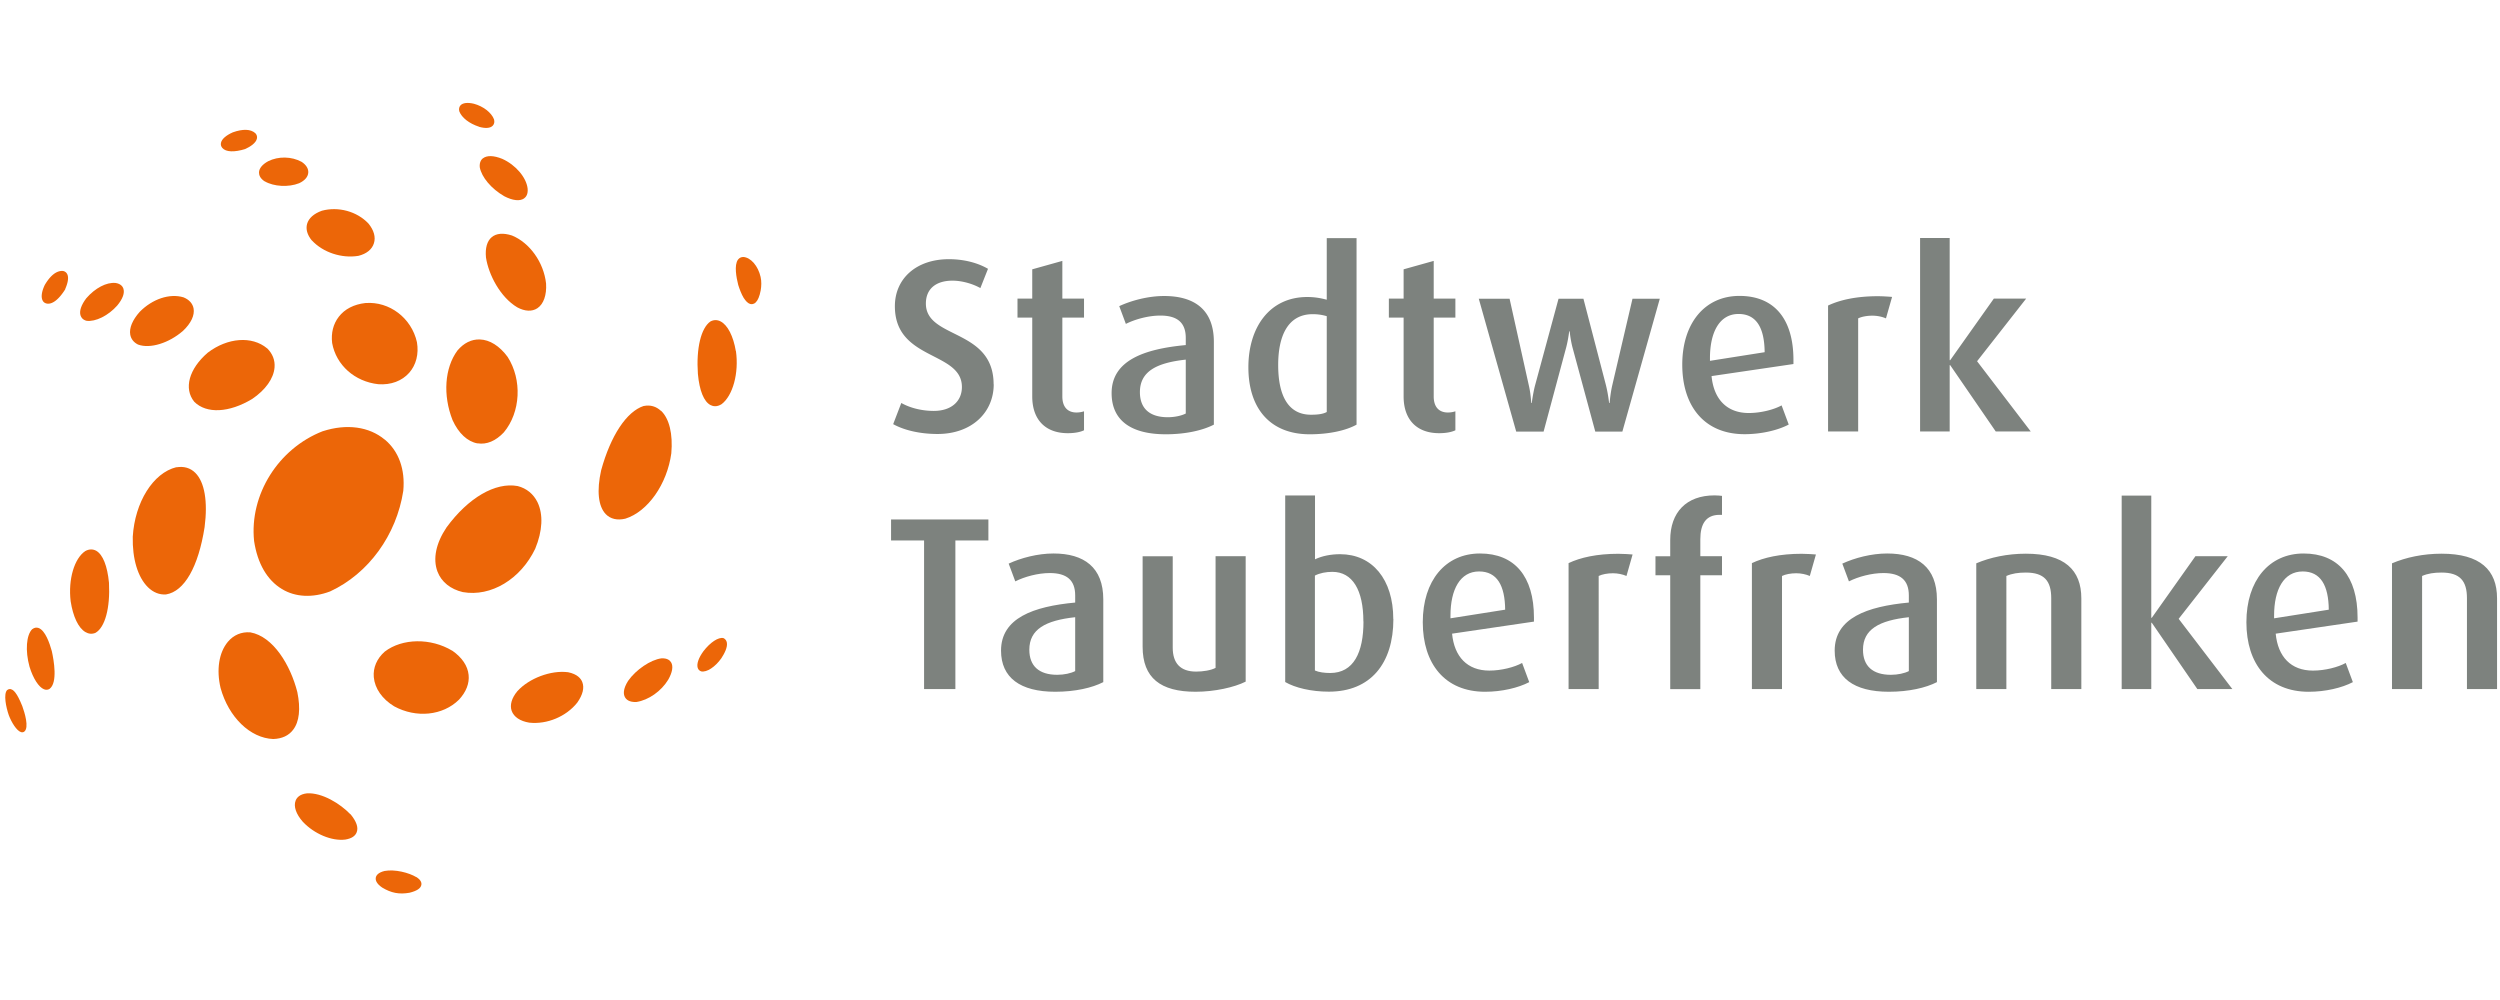 <svg id="Ebene_1" version="1.1" width="800" height="320" xmlns="http://www.w3.org/2000/svg"><defs id="defs127"><style id="style125">.cls-1{fill:#ec6608}.cls-2{fill:#7d827e}</style></defs><path d="M0 0h800v320H0Z" fill="#fff" style="stroke-width:1.067" id="path22"/><path class="cls-1" d="M80.118 202.355h-.065c-2.761-.225-5.298.835-7.128 3.018-2.858 3.404-3.725 8.927-2.344 14.771 2.569 9.344 9.472 16.055 16.858 16.344 2.825-.096 4.945-1.092 6.357-2.954 1.991-2.569 2.44-6.743 1.349-12.073-2.183-8.574-7.674-17.79-15.027-19.106" id="path129" style="stroke-width:3.211"/><path class="cls-1" d="M112.163 260.57h-.032c-3.275-3.403-8.99-6.935-13.84-6.71-2.407.256-3.339 1.412-3.692 2.343-.706 1.83.129 4.303 2.312 6.776 3.66 3.885 9.248 6.229 13.583 5.683 1.99-.321 3.21-1.124 3.66-2.376.578-1.51-.096-3.436-1.99-5.748" id="path131" style="stroke-width:3.211"/><path class="cls-1" d="M133.292 280.703h-.033c-2.44-1.477-6.935-2.6-10.21-1.99-2.088.513-2.666 1.444-2.794 2.119-.129.738.096 1.862 2.023 3.178 2.922 1.766 5.459 2.248 8.766 1.67 2.344-.578 3.596-1.413 3.789-2.504.16-.867-.353-1.702-1.541-2.505" id="path133" style="stroke-width:3.211"/><path class="cls-1" d="M87.856 117.585c.193-2.312-.642-4.43-2.376-6.133h-.032c-4.817-4.013-12.62-3.435-18.977 1.413-6.005 5.17-7.739 11.495-4.303 15.702 3.918 3.917 11.174 3.532 18.528-.9 4.27-2.89 6.871-6.55 7.16-10.082" id="path135" style="stroke-width:3.211"/><path class="cls-1" d="M44.155 110.264h.032c3.82 1.413 9.89-.45 14.417-4.43 2.569-2.441 3.725-4.978 3.34-7.13-.29-1.573-1.445-2.857-3.244-3.564-4.43-1.316-9.922.514-14 4.656-2.344 2.633-3.403 5.234-3.018 7.321.257 1.349 1.092 2.44 2.44 3.115" id="path137" style="stroke-width:3.211"/><path class="cls-1" d="M39.499 92.347c-.257-.674-.867-1.541-2.505-1.798h-.032c-2.89-.29-6.518 1.637-9.312 4.848-1.67 2.184-2.344 4.175-1.862 5.587.192.578.674 1.35 1.894 1.67 2.858.385 6.968-1.637 9.826-4.88 1.766-2.12 2.472-4.046 1.959-5.46" id="path139" style="stroke-width:3.211"/><path class="cls-1" d="M56.453 149.502h-.032c-7.418 1.83-13.262 11.175-13.936 22.253-.16 7.064 1.605 12.94 4.849 16.15 1.701 1.67 3.692 2.473 5.811 2.313 5.876-.964 10.34-8.83 12.33-21.546 1.06-8.22 0-14.385-2.954-17.34-1.605-1.605-3.628-2.183-6.068-1.797" id="path141" style="stroke-width:3.211"/><path class="cls-1" d="M27.393 176.314h-.064c-3.564 2.344-5.555 9.12-4.72 16.087.77 4.945 2.472 8.541 4.72 9.858 1.028.61 2.151.706 3.211.257 3.083-1.734 4.752-7.996 4.335-16.023-.514-5.395-1.959-9.023-4.078-10.243-1.06-.578-2.216-.578-3.404.032" id="path143" style="stroke-width:3.211"/><path class="cls-1" d="M12.302 200.942c-.675-.224-1.349-.096-1.959.386h-.032c-1.895 1.862-2.28 6.903-.867 12.009 1.156 3.789 2.954 6.55 4.624 7.224.642.257 1.252.225 1.798-.128 2.633-1.959 1.38-9.12.706-12.105-.674-2.44-2.087-6.647-4.27-7.386" id="path145" style="stroke-width:3.211"/><path class="cls-1" d="M3.504 220.53c-.418-.097-.835 0-1.188.288h-.033c-1.22 1.285-.353 5.491.514 7.996.867 2.344 2.537 5.04 3.918 5.458.385.129.77.065 1.06-.16 1.605-1.285.095-6.133-.643-8.156-1.798-4.495-2.922-5.234-3.628-5.395" id="path147" style="stroke-width:3.211"/><path class="cls-1" d="M116.915 96.97c-3.66.418-6.614 1.927-8.509 4.4-1.766 2.28-2.504 5.202-2.119 8.413 1.285 7.064 7.225 12.33 14.77 13.165 4.047.289 7.546-1.028 9.89-3.66 2.216-2.538 3.115-6.005 2.473-9.794-1.734-7.739-8.798-13.101-16.44-12.523" id="path149" style="stroke-width:3.211"/><path class="cls-1" d="M99.801 76.934c3.564 3.853 9.537 5.812 14.835 4.945h.032c2.6-.642 4.367-2.055 4.977-4.014.642-1.958 0-4.206-1.734-6.325-3.693-3.918-9.665-5.523-14.9-4.11-2.6.93-4.238 2.408-4.751 4.238-.45 1.67.064 3.468 1.477 5.234" id="path151" style="stroke-width:3.211"/><path class="cls-1" d="M84.71 58.022c2.89 1.701 7.641 1.958 11.013.61 1.798-.835 2.826-2.023 2.922-3.372.096-1.284-.674-2.504-2.12-3.468-3.242-1.766-7.449-1.83-10.724-.192-1.83.995-2.89 2.28-2.922 3.564 0 .77.257 1.862 1.83 2.89" id="path153" style="stroke-width:3.211"/><path class="cls-1" d="M157.374 75.875c-1.51 1.252-2.151 3.5-1.862 6.518.834 5.49 4.56 12.715 10.018 15.958 2.44 1.317 4.72 1.413 6.422.29 1.99-1.317 3.018-4.207 2.793-7.9-.738-6.775-5.234-13.068-10.917-15.38-2.761-.9-5.01-.707-6.486.546" id="path155" style="stroke-width:3.211"/><path class="cls-1" d="M211.479 131.457c-1.51-1.413-3.372-1.959-5.459-1.542h-.064c-5.459 1.799-10.532 9.473-13.582 20.55-1.477 6.583-.932 11.56 1.477 14.065 1.509 1.541 3.66 2.055 6.261 1.445 7.193-2.248 13.358-11.046 14.706-20.904.546-6.197-.642-11.142-3.307-13.646" id="path157" style="stroke-width:3.211"/><path class="cls-1" d="M148.158 189.48c8.959 1.573 18.464-4.143 23.12-13.904 2.343-5.684 2.6-10.95.738-14.835-1.284-2.633-3.468-4.463-6.358-5.202-7.16-1.316-15.83 3.757-22.766 13.23-3.403 5.073-4.43 10.082-2.89 14.16 1.253 3.275 4.143 5.619 8.124 6.55" id="path159" style="stroke-width:3.211"/><path class="cls-1" d="M235.465 112.351c-.803-4.816-2.633-8.348-4.88-9.504-1.06-.546-2.152-.546-3.212 0-3.05 2.055-4.624 8.637-4.046 16.793.482 5.363 1.927 8.895 4.046 9.986.77.386 1.991.675 3.532-.289 3.629-2.729 5.587-10.018 4.592-17.018" id="path161" style="stroke-width:3.211"/><path class="cls-1" d="M238.034 95.397c.578.9 1.252 1.638 1.99 1.863.418.128 1.124.16 1.799-.482.674-.642 1.252-1.927 1.605-3.885.225-1.317.29-2.826-.032-4.27-.803-3.533-3.147-6.23-5.523-6.39-.706 0-1.284.288-1.702.834-1.316 1.766-.513 5.844.065 8.124.385 1.22.995 2.922 1.798 4.238" id="path163" style="stroke-width:3.211"/><path class="cls-1" d="M123.113 140.672c-5.01-4.174-12.202-5.137-19.78-2.697h-.032c-14.257 5.555-23.504 20.326-21.995 35.128 1.091 7.225 4.174 12.523 8.894 15.38 4.335 2.634 9.826 2.89 15.445.771 12.266-5.683 21.225-18.013 23.408-32.174.642-6.871-1.445-12.683-5.908-16.408" id="path165" style="stroke-width:3.211"/><path class="cls-1" d="M152.814 141.86c2.89.482 5.812-.738 8.413-3.5 5.394-6.454 5.908-16.825 1.22-24.146-2.6-3.532-5.747-5.491-8.894-5.587-2.697-.097-5.17 1.156-7.193 3.564-4.078 5.555-4.688 14.257-1.541 22.252 1.927 4.238 4.784 6.871 7.995 7.45" id="path167" style="stroke-width:3.211"/><path class="cls-1" d="M154.58 50.604c-.546.418-1.188 1.285-1.06 2.826v.064c.579 3.211 3.725 6.936 7.868 9.312 2.665 1.38 4.945 1.637 6.293.706.642-.45 1.349-1.38 1.156-3.21-.417-3.533-3.821-7.546-8.124-9.473-2.697-1.092-4.88-1.156-6.133-.193" id="path169" style="stroke-width:3.211"/><path class="cls-1" d="M153.328 40.586c2.055.578 3.596.45 4.367-.385.482-.514.61-1.22.385-2.023-.835-2.184-3.468-4.175-6.422-4.977-2.023-.482-3.532-.29-4.27.481-.45.482-.61 1.156-.418 1.927.77 2.055 3.18 3.917 6.326 4.945" id="path171" style="stroke-width:3.211"/><path class="cls-1" d="M78.544 47.618h.064c1.253-.578 3.372-1.798 3.629-3.372.096-.61-.096-1.188-.546-1.637-1.477-1.317-3.95-1.413-7.193-.257-2.183.963-3.564 2.183-3.789 3.371-.128.61.033 1.156.45 1.638 1.156 1.317 3.789 1.413 7.353.321" id="path173" style="stroke-width:3.211"/><path class="cls-1" d="M20.875 92.54v-.065c.546-1.252 1.38-3.564.546-4.912a1.8 1.8 0 0 0-1.477-.867c-1.959-.033-3.885 1.54-5.62 4.495-1.027 2.151-1.252 3.982-.642 5.041.29.546.803.835 1.413.931 1.734.225 3.79-1.412 5.78-4.591" id="path175" style="stroke-width:3.211"/><path class="cls-1" d="M144.755 208.231h-.032c-6.872-4.142-15.991-4.013-21.61.29-2.537 2.247-3.757 5.137-3.5 8.155.32 3.629 2.697 7.032 6.518 9.344 7.064 3.853 15.573 2.986 20.743-2.12 2.312-2.504 3.371-5.233 3.083-7.93-.29-2.89-2.088-5.555-5.202-7.739" id="path177" style="stroke-width:3.211"/><path class="cls-1" d="M181.745 215.103h-.032c-5.426-.675-12.394 1.926-16.151 6.069-1.83 2.183-2.473 4.43-1.83 6.293.706 1.959 2.697 3.307 5.65 3.789 5.684.61 11.817-1.959 15.35-6.422 1.765-2.505 2.311-4.752 1.605-6.55-.417-1.124-1.573-2.57-4.592-3.18" id="path179" style="stroke-width:3.211"/><path class="cls-1" d="M211.672 210.672h-.033c-3.435.45-8.123 3.596-10.66 7.224-1.702 2.698-1.477 4.335-.995 5.202.417.77 1.38 1.638 3.66 1.541 3.918-.61 7.963-3.467 10.179-7.128 1.349-2.344 1.67-4.335.931-5.555-.385-.642-1.22-1.38-3.082-1.284" id="path181" style="stroke-width:3.211"/><path class="cls-1" d="M231.644 204.25h-.064l-.097-.065c-1.573-.353-4.174 1.317-6.39 4.207-1.54 2.12-2.215 4.046-1.83 5.298.16.578.578.963 1.124 1.156 1.798.353 4.463-1.413 6.422-4.174.995-1.51 2.12-3.629 1.766-5.138-.128-.546-.45-.995-.899-1.252" id="path183" style="stroke-width:3.211"/><path class="cls-2" d="M799.057 220.497V191.47c0-9.055-5.363-14.289-17.757-14.289-5.908 0-11.431 1.188-15.862 3.083v40.233h9.633V184.31c1.83-.802 3.853-1.091 6.229-1.091 5.908 0 8.124 2.697 8.124 8.188v29.091zm-53.849-25.399-17.5 2.762v-.867c0-8.349 3.083-14.128 9.152-14.128 5.747 0 8.284 4.495 8.348 12.233m9.216 3.79v-1.253c0-13.261-6.23-20.518-17.275-20.518-11.046 0-18.303 8.67-18.303 21.995 0 13.326 7.096 22.252 19.94 22.252 5.363 0 10.629-1.252 14.129-3.082l-2.28-6.133c-2.44 1.348-6.615 2.44-10.5 2.44-7.032 0-11.206-4.431-11.913-11.816l26.17-3.854zm-40.073 21.61-17.179-22.478 15.702-20.036h-10.34l-13.967 19.715h-.16v-39.11h-9.473v61.908h9.472v-21.224h.16l14.579 21.224zm-48.325 0V191.47c0-9.055-5.363-14.289-17.757-14.289-5.908 0-11.431 1.188-15.862 3.083v40.233h9.633V184.31c1.83-.802 3.853-1.091 6.229-1.091 5.908 0 8.124 2.697 8.124 8.188v29.091zm-55.197-5.748c-1.349.706-3.564 1.188-5.748 1.188-5.844 0-8.926-2.826-8.926-8.028 0-6.55 5.201-9.376 14.674-10.403v17.275zm8.99 3.532V191.79c0-10.243-6.165-14.674-15.926-14.674-5.041 0-10.404 1.413-14.353 3.243l2.12 5.683c2.985-1.509 7.256-2.665 11.045-2.665 5.362 0 8.124 2.216 8.124 7.16v2.28c-13.422 1.253-23.73 4.978-23.73 15.381 0 8.67 6.134 13.165 17.34 13.165 6.39 0 11.816-1.252 15.38-3.082m-38.724-40.844c-.803-.064-2.826-.225-4.56-.225-6.871 0-12.137 1.188-15.926 2.986v40.298h9.633V184.31c1.092-.545 2.826-.867 4.56-.867 1.509 0 3.082.322 4.334.867zm-30.055 6.615v-6.07h-6.935v-5.426c0-4.88 1.798-7.802 6.133-7.802h.802v-6.07c-.706-.063-1.252-.16-2.376-.16-9.055 0-14.192 5.427-14.192 14.29v5.2h-4.72v6.07h4.72v36.444h9.633v-36.444h6.935zm-28.61-6.615c-.802-.064-2.825-.225-4.56-.225-6.87 0-12.137 1.188-15.926 2.986v40.298h9.633V184.31c1.092-.545 2.826-.867 4.56-.867 1.51 0 3.082.322 4.335.867zm-40.779 17.66-17.5 2.762v-.867c0-8.349 3.083-14.128 9.151-14.128 5.748 0 8.285 4.495 8.349 12.233m9.215 3.79v-1.253c0-13.261-6.229-20.518-17.275-20.518-11.045 0-18.302 8.67-18.302 21.995 0 13.326 7.096 22.252 19.94 22.252 5.362 0 10.628-1.252 14.128-3.082l-2.28-6.133c-2.44 1.348-6.614 2.44-10.5 2.44-7.031 0-11.206-4.431-11.912-11.816l26.17-3.854zm-54.554 0c0 9.921-3.147 16.472-10.66 16.472-1.734 0-3.629-.225-4.881-.803V184.18c1.573-.803 3.532-1.188 5.587-1.188 6.454 0 9.922 5.844 9.922 15.862m9.569-.77c0-12.684-6.711-20.743-17.019-20.743-2.922 0-5.747.545-8.027 1.637v-20.422h-9.537v59.693c3.147 1.83 8.285 3.082 13.968 3.082 13.326 0 20.647-8.99 20.647-23.247m-47.266 20.036v-40.137h-9.633v35.738c-1.51.803-4.014 1.188-6.23 1.188-5.04 0-7.48-2.697-7.48-7.642v-29.252h-9.634v28.93c0 10.02 5.748 14.418 16.954 14.418 6.069 0 12.395-1.413 16.023-3.243m-54.555-3.371c-1.348.706-3.532 1.188-5.747 1.188-5.844 0-8.927-2.826-8.927-8.028 0-6.55 5.202-9.376 14.674-10.403v17.275zm8.991 3.532V191.79c0-10.243-6.165-14.674-15.926-14.674-5.042 0-10.404 1.413-14.353 3.243l2.119 5.683c2.986-1.509 7.257-2.665 11.046-2.665 5.362 0 8.123 2.216 8.123 7.16v2.28c-13.422 1.253-23.729 4.978-23.729 15.381 0 8.67 6.165 13.165 17.34 13.165 6.39 0 11.816-1.252 15.38-3.082m-36.766-45.34v-6.71H285.14v6.71h10.564v47.555h10.018v-47.554z" id="path185" style="stroke-width:3.211"/><path class="cls-2" d="m649.842 138.071-17.179-22.477 15.702-20.036h-10.34l-13.967 19.715h-.16v-39.11h-9.473v61.908h9.472v-21.224h.161l14.578 21.224zm-44.376-43.059c-.802-.064-2.825-.225-4.56-.225-6.87 0-12.137 1.188-15.926 2.986v40.298h9.633v-36.187c1.092-.546 2.826-.867 4.56-.867 1.51 0 3.082.32 4.335.867zm-40.78 17.693-17.499 2.761v-.867c0-8.349 3.083-14.128 9.151-14.128 5.748 0 8.285 4.495 8.349 12.234m9.215 3.756v-1.252c0-13.261-6.229-20.518-17.275-20.518-11.045 0-18.302 8.67-18.302 21.995 0 13.326 7.096 22.252 19.94 22.252 5.362 0 10.66-1.252 14.128-3.082l-2.28-6.133c-2.44 1.348-6.614 2.44-10.5 2.44-7.031 0-11.206-4.431-11.912-11.816l26.17-3.853zM531.164 95.59h-8.766l-6.454 27.614c-.32 1.35-.642 3.244-.867 5.748h-.16c-.321-2.6-.642-4.174-1.028-5.748l-7.192-27.614h-7.964l-7.481 27.614c-.386 1.413-.803 3.629-1.092 5.748H490c-.161-2.215-.386-4.014-.803-5.748l-6.133-27.614h-9.858l11.977 42.513h8.766l7.257-27.036c.385-1.51.706-3.243.931-5.041h.16c.161 1.637.482 3.532.868 5.04l7.32 27.037h8.67l11.977-42.513Zm-65.44 42.096v-6.069a7.837 7.837 0 0 1-2.376.386c-2.986 0-4.56-1.895-4.56-5.138v-25.238h6.936v-6.07h-6.935V83.486l-9.633 2.697v9.376h-4.72v6.069h4.72v25.238c0 7.482 4.27 11.752 11.367 11.752 2.119 0 3.95-.32 5.201-.931m-41.164-5.844c-1.188.642-2.762.867-5.042.867-7.417 0-10.5-6.294-10.5-15.927 0-8.99 2.923-16.247 11.046-16.247 1.67 0 3.083.225 4.496.642zm9.536 4.046V76.196h-9.536V95.91c-2.055-.546-3.95-.867-6.23-.867-12.137 0-18.848 9.794-18.848 22.477 0 13.326 7.096 21.45 19.619 21.45 6.165 0 11.592-1.189 14.995-3.083m-54.65-3.564c-1.35.706-3.565 1.188-5.748 1.188-5.844 0-8.927-2.826-8.927-8.028 0-6.55 5.202-9.376 14.674-10.403v17.275zm8.99 3.564v-26.49c0-10.244-6.165-14.675-15.926-14.675-5.042 0-10.404 1.413-14.353 3.243l2.119 5.684c2.986-1.51 7.257-2.666 11.046-2.666 5.362 0 8.123 2.216 8.123 7.16v2.28c-13.421 1.253-23.729 4.978-23.729 15.381 0 8.67 6.133 13.165 17.34 13.165 6.39 0 11.816-1.252 15.38-3.082m-41.55 1.798v-6.069a7.837 7.837 0 0 1-2.376.386c-2.986 0-4.56-1.895-4.56-5.138v-25.238h6.936v-6.07h-6.936V83.486l-9.633 2.697v9.376h-4.72v6.069h4.72v25.238c0 7.482 4.271 11.752 11.367 11.752 2.12 0 3.95-.32 5.202-.931m-28.93-14.674c0-17.982-21.675-14.418-21.675-25.88 0-4.72 3.243-7.322 8.51-7.322 3.082 0 6.55 1.028 8.926 2.376l2.44-6.165c-3.243-1.894-7.642-3.082-12.523-3.082-10.34 0-17.275 6.133-17.275 15.06 0 17.5 21.45 14.288 21.45 25.848 0 4.43-3.244 7.642-8.991 7.642-3.532 0-7.321-.803-10.404-2.537l-2.6 6.775c3.531 1.959 8.605 3.147 14.192 3.147 10.95 0 17.981-6.871 17.981-15.926" id="path187" style="stroke-width:3.211"/></svg>